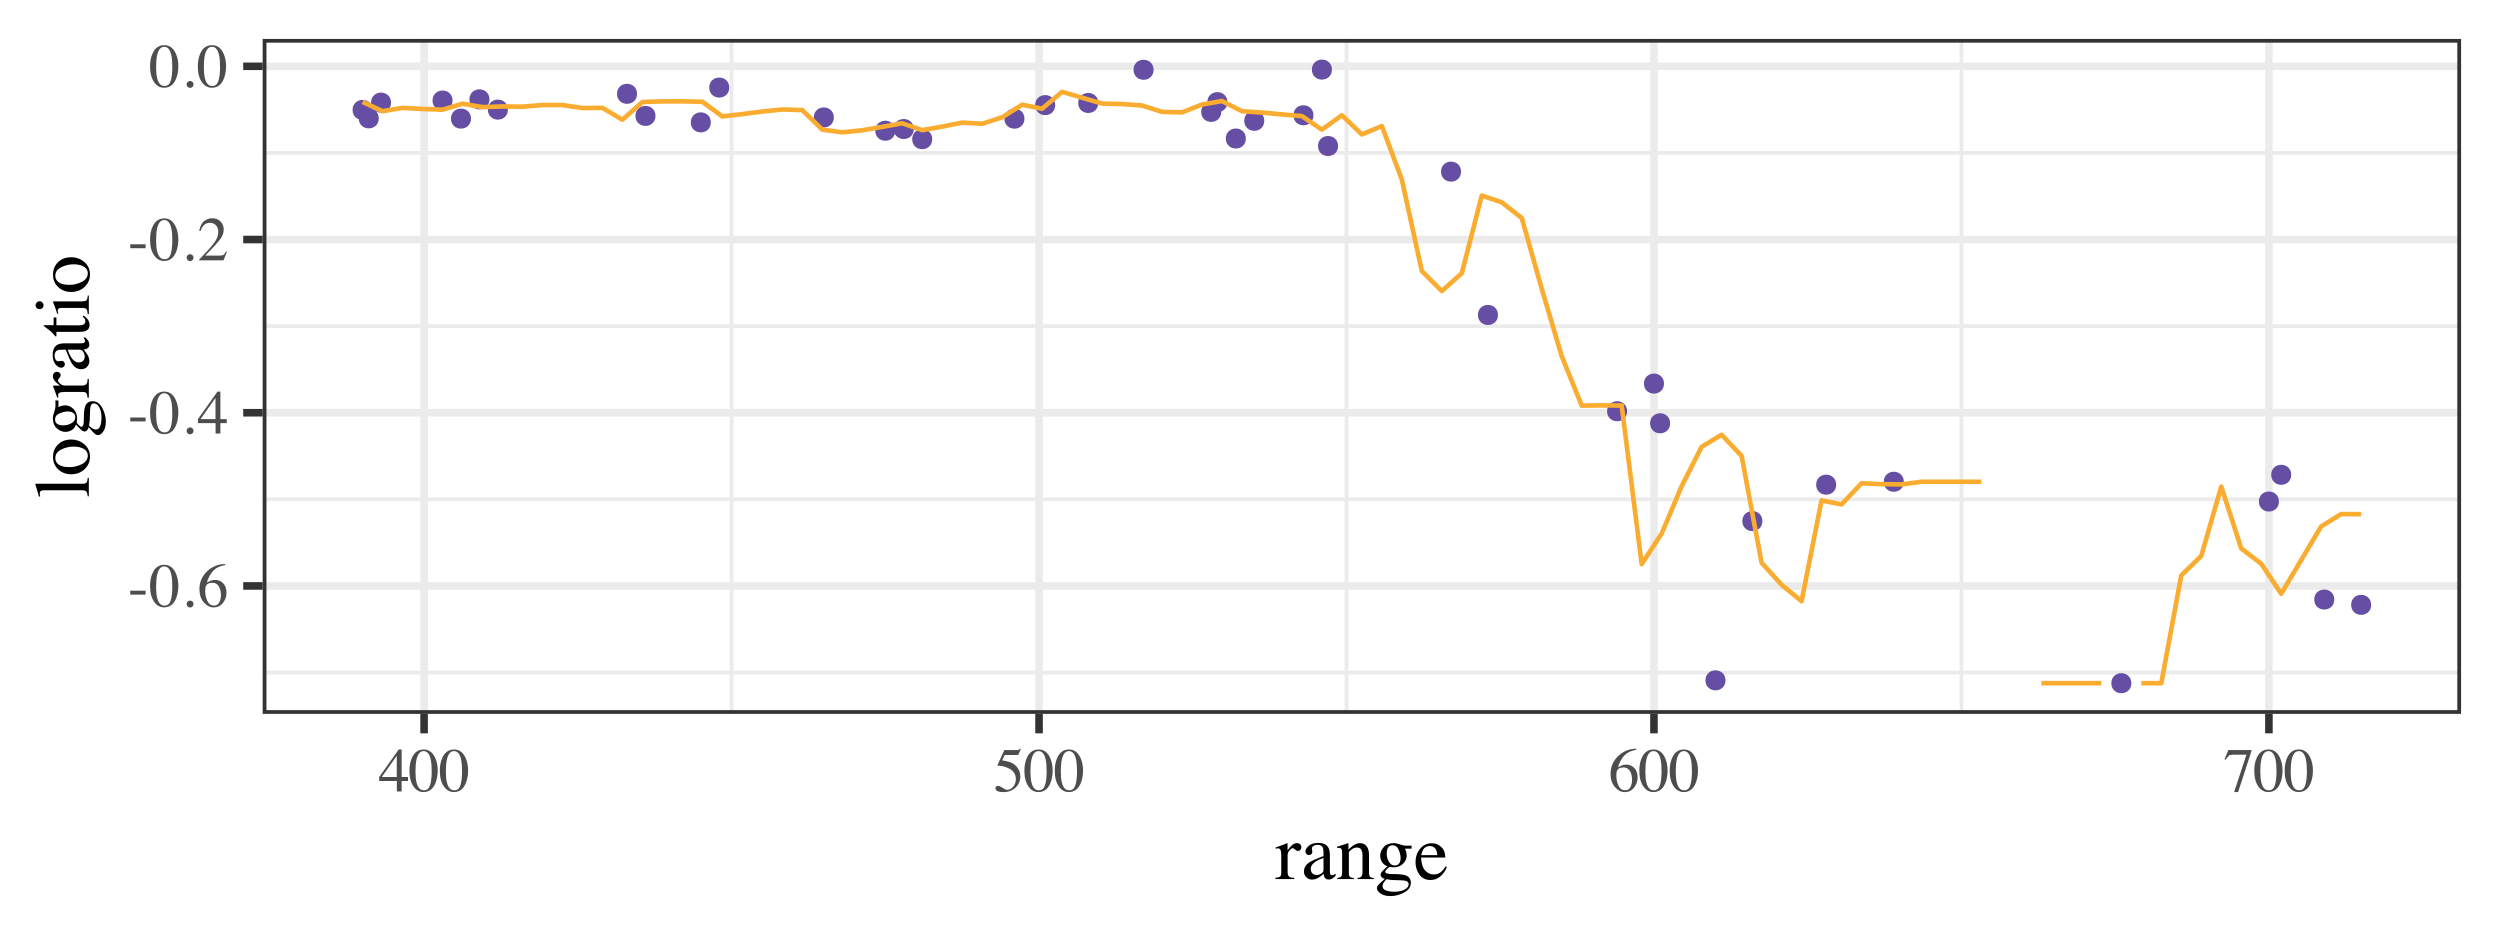 <?xml version="1.0" encoding="UTF-8"?>
<svg xmlns="http://www.w3.org/2000/svg" xmlns:xlink="http://www.w3.org/1999/xlink" width="576pt" height="216pt" viewBox="0 0 576 216" version="1.1">
<defs>
<g>
<symbol overflow="visible" id="glyph0-0">
<path style="stroke:none;" d="M 0.234 0 L 0.234 -9.531 L 10.062 -9.531 L 10.062 0 Z M 8.766 -1.297 L 8.766 -8.234 L 1.531 -8.234 L 1.531 -1.297 Z M 8.766 -1.297 "/>
</symbol>
<symbol overflow="visible" id="glyph0-1">
<path style="stroke:none;" d="M 0.562 -3.703 L 4.094 -3.703 L 4.094 -2.797 L 0.562 -2.797 Z M 0.562 -3.703 "/>
</symbol>
<symbol overflow="visible" id="glyph0-2">
<path style="stroke:none;" d="M 3.453 -0.266 C 4.141 -0.266 4.609 -0.641 4.859 -1.391 C 5.117 -2.148 5.25 -3.242 5.25 -4.672 C 5.25 -5.805 5.172 -6.719 5.016 -7.406 C 4.734 -8.664 4.191 -9.297 3.391 -9.297 C 2.586 -9.297 2.039 -8.645 1.75 -7.344 C 1.594 -6.645 1.516 -5.727 1.516 -4.594 C 1.516 -3.531 1.598 -2.68 1.766 -2.047 C 2.055 -0.859 2.617 -0.266 3.453 -0.266 Z M 3.422 -9.672 C 4.504 -9.672 5.344 -9.109 5.938 -7.984 C 6.406 -7.066 6.641 -6.016 6.641 -4.828 C 6.641 -3.898 6.5 -3.02 6.219 -2.188 C 5.664 -0.633 4.711 0.141 3.359 0.141 C 2.441 0.141 1.68 -0.281 1.078 -1.125 C 0.441 -2.02 0.125 -3.238 0.125 -4.781 C 0.125 -5.988 0.336 -7.031 0.766 -7.906 C 1.336 -9.082 2.223 -9.672 3.422 -9.672 Z M 3.422 -9.672 "/>
</symbol>
<symbol overflow="visible" id="glyph0-3">
<path style="stroke:none;" d="M 2.344 0.172 C 2.125 0.172 1.938 0.094 1.781 -0.062 C 1.625 -0.219 1.547 -0.41 1.547 -0.641 C 1.547 -0.859 1.625 -1.039 1.781 -1.188 C 1.938 -1.344 2.125 -1.422 2.344 -1.422 C 2.57 -1.422 2.758 -1.344 2.906 -1.188 C 3.062 -1.039 3.141 -0.859 3.141 -0.641 C 3.141 -0.41 3.062 -0.219 2.906 -0.062 C 2.758 0.094 2.57 0.172 2.344 0.172 Z M 2.344 0.172 "/>
</symbol>
<symbol overflow="visible" id="glyph0-4">
<path style="stroke:none;" d="M 6.734 -3.203 C 6.734 -2.336 6.457 -1.562 5.906 -0.875 C 5.352 -0.188 4.641 0.156 3.766 0.156 C 2.941 0.156 2.191 -0.227 1.516 -1 C 0.836 -1.781 0.5 -2.812 0.5 -4.094 C 0.5 -5.75 1.156 -7.172 2.469 -8.359 C 3.633 -9.348 4.953 -9.844 6.422 -9.844 L 6.453 -9.609 C 5.867 -9.504 5.363 -9.359 4.938 -9.172 C 4.508 -8.984 4.129 -8.727 3.797 -8.406 C 3.453 -8.062 3.129 -7.629 2.828 -7.109 C 2.535 -6.586 2.332 -6.07 2.219 -5.562 C 2.508 -5.738 2.758 -5.867 2.969 -5.953 C 3.344 -6.109 3.719 -6.188 4.094 -6.188 C 4.844 -6.188 5.469 -5.926 5.969 -5.406 C 6.477 -4.895 6.734 -4.16 6.734 -3.203 Z M 5.453 -2.656 C 5.453 -3.281 5.352 -3.832 5.156 -4.312 C 4.82 -5.125 4.266 -5.531 3.484 -5.531 C 2.754 -5.531 2.27 -5.312 2.031 -4.875 C 1.895 -4.625 1.828 -4.203 1.828 -3.609 C 1.828 -2.848 1.988 -2.102 2.312 -1.375 C 2.633 -0.645 3.148 -0.281 3.859 -0.281 C 4.41 -0.281 4.812 -0.516 5.062 -0.984 C 5.32 -1.461 5.453 -2.02 5.453 -2.656 Z M 5.453 -2.656 "/>
</symbol>
<symbol overflow="visible" id="glyph0-5">
<path style="stroke:none;" d="M 4.203 -8.219 L 0.75 -3.328 L 4.203 -3.328 Z M 4.656 -9.672 L 5.328 -9.672 L 5.328 -3.328 L 6.797 -3.328 L 6.797 -2.406 L 5.328 -2.406 L 5.328 0 L 4.219 0 L 4.219 -2.406 L 0.156 -2.406 L 0.156 -3.328 Z M 4.656 -9.672 "/>
</symbol>
<symbol overflow="visible" id="glyph0-6">
<path style="stroke:none;" d="M 0.422 -0.156 C 2.141 -1.938 3.305 -3.242 3.922 -4.078 C 4.535 -4.922 4.844 -5.738 4.844 -6.531 C 4.844 -7.219 4.656 -7.742 4.281 -8.109 C 3.906 -8.473 3.457 -8.656 2.938 -8.656 C 2.301 -8.656 1.781 -8.422 1.375 -7.953 C 1.156 -7.691 0.945 -7.297 0.75 -6.766 L 0.438 -6.828 C 0.676 -7.91 1.07 -8.66 1.625 -9.078 C 2.188 -9.492 2.789 -9.703 3.438 -9.703 C 4.227 -9.703 4.867 -9.453 5.359 -8.953 C 5.848 -8.453 6.094 -7.844 6.094 -7.125 C 6.094 -6.352 5.828 -5.609 5.297 -4.891 C 4.773 -4.18 3.625 -2.914 1.844 -1.094 L 5.078 -1.094 C 5.523 -1.094 5.836 -1.145 6.016 -1.25 C 6.203 -1.363 6.41 -1.629 6.641 -2.047 L 6.828 -1.969 L 6.047 0 L 0.422 0 Z M 0.422 -0.156 "/>
</symbol>
<symbol overflow="visible" id="glyph0-7">
<path style="stroke:none;" d="M 1.078 -1.281 C 1.348 -1.281 1.695 -1.129 2.125 -0.828 C 2.562 -0.523 2.895 -0.375 3.125 -0.375 C 3.664 -0.375 4.141 -0.613 4.547 -1.094 C 4.953 -1.57 5.156 -2.156 5.156 -2.844 C 5.156 -4.062 4.504 -4.938 3.203 -5.469 C 2.484 -5.77 1.816 -5.922 1.203 -5.922 C 1.098 -5.922 1.031 -5.922 1 -5.922 C 0.977 -5.93 0.953 -5.957 0.922 -6 C 0.922 -6.039 0.926 -6.07 0.938 -6.094 C 0.945 -6.125 0.957 -6.148 0.969 -6.172 L 2.5 -9.531 L 5.516 -9.531 C 5.66 -9.531 5.773 -9.555 5.859 -9.609 C 5.941 -9.66 6.051 -9.754 6.188 -9.891 L 6.297 -9.797 L 5.75 -8.5 C 5.727 -8.457 5.676 -8.43 5.594 -8.422 C 5.508 -8.41 5.414 -8.406 5.312 -8.406 L 2.594 -8.406 L 2 -7.172 C 2.77 -7.035 3.332 -6.91 3.688 -6.797 C 4.27 -6.598 4.758 -6.305 5.156 -5.922 C 5.488 -5.586 5.742 -5.211 5.922 -4.797 C 6.098 -4.379 6.188 -3.941 6.188 -3.484 C 6.188 -2.441 5.816 -1.57 5.078 -0.875 C 4.336 -0.188 3.398 0.156 2.266 0.156 C 1.805 0.156 1.438 0.109 1.156 0.016 C 0.688 -0.129 0.453 -0.391 0.453 -0.766 C 0.453 -0.898 0.504 -1.02 0.609 -1.125 C 0.711 -1.227 0.867 -1.281 1.078 -1.281 Z M 1.078 -1.281 "/>
</symbol>
<symbol overflow="visible" id="glyph0-8">
<path style="stroke:none;" d="M 6.469 -9.531 L 6.469 -9.297 L 3.406 0.141 L 2.484 0.141 L 5.328 -8.469 L 2.266 -8.469 C 1.805 -8.469 1.477 -8.391 1.281 -8.234 C 1.082 -8.086 0.832 -7.773 0.531 -7.297 L 0.281 -7.422 C 0.582 -8.172 0.77 -8.629 0.844 -8.797 C 0.914 -8.973 1.008 -9.219 1.125 -9.531 Z M 6.469 -9.531 "/>
</symbol>
<symbol overflow="visible" id="glyph1-0">
<path style="stroke:none;" d="M 0.297 0 L 0.297 -11.906 L 12.578 -11.906 L 12.578 0 Z M 10.953 -1.625 L 10.953 -10.297 L 1.906 -10.297 L 1.906 -1.625 Z M 10.953 -1.625 "/>
</symbol>
<symbol overflow="visible" id="glyph1-1">
<path style="stroke:none;" d="M 0.078 -0.297 C 0.617 -0.336 0.977 -0.43 1.156 -0.578 C 1.332 -0.723 1.422 -1.031 1.422 -1.5 L 1.422 -5.453 C 1.422 -6.035 1.363 -6.453 1.25 -6.703 C 1.145 -6.953 0.945 -7.078 0.656 -7.078 C 0.602 -7.078 0.523 -7.066 0.422 -7.047 C 0.328 -7.035 0.227 -7.02 0.125 -7 L 0.125 -7.281 C 0.457 -7.406 0.797 -7.523 1.141 -7.641 C 1.492 -7.766 1.738 -7.852 1.875 -7.906 C 2.176 -8.02 2.477 -8.145 2.781 -8.281 C 2.82 -8.281 2.848 -8.266 2.859 -8.234 C 2.867 -8.211 2.875 -8.156 2.875 -8.062 L 2.875 -6.625 C 3.25 -7.145 3.609 -7.551 3.953 -7.844 C 4.305 -8.133 4.672 -8.281 5.047 -8.281 C 5.348 -8.281 5.594 -8.191 5.781 -8.016 C 5.969 -7.836 6.062 -7.613 6.062 -7.344 C 6.062 -7.102 5.988 -6.898 5.844 -6.734 C 5.695 -6.566 5.516 -6.484 5.297 -6.484 C 5.078 -6.484 4.852 -6.586 4.625 -6.797 C 4.406 -7.004 4.227 -7.109 4.094 -7.109 C 3.883 -7.109 3.629 -6.941 3.328 -6.609 C 3.035 -6.273 2.891 -5.93 2.891 -5.578 L 2.891 -1.625 C 2.891 -1.113 3.004 -0.758 3.234 -0.562 C 3.473 -0.363 3.863 -0.273 4.406 -0.297 L 4.406 0 L 0.078 0 Z M 0.078 -0.297 "/>
</symbol>
<symbol overflow="visible" id="glyph1-2">
<path style="stroke:none;" d="M 5.156 -4.875 C 4.488 -4.645 3.93 -4.395 3.484 -4.125 C 2.641 -3.602 2.219 -3.016 2.219 -2.359 C 2.219 -1.828 2.395 -1.43 2.75 -1.172 C 2.977 -1.016 3.234 -0.938 3.516 -0.938 C 3.898 -0.938 4.27 -1.039 4.625 -1.25 C 4.977 -1.469 5.156 -1.742 5.156 -2.078 Z M 0.656 -1.75 C 0.656 -2.602 1.082 -3.312 1.938 -3.875 C 2.477 -4.227 3.551 -4.707 5.156 -5.312 L 5.156 -6.062 C 5.156 -6.656 5.098 -7.066 4.984 -7.297 C 4.785 -7.691 4.375 -7.891 3.75 -7.891 C 3.445 -7.891 3.16 -7.816 2.891 -7.672 C 2.617 -7.504 2.484 -7.285 2.484 -7.016 C 2.484 -6.941 2.5 -6.82 2.531 -6.656 C 2.562 -6.488 2.578 -6.383 2.578 -6.344 C 2.578 -6.008 2.469 -5.781 2.25 -5.656 C 2.125 -5.57 1.977 -5.531 1.812 -5.531 C 1.551 -5.531 1.348 -5.617 1.203 -5.797 C 1.066 -5.973 1 -6.164 1 -6.375 C 1 -6.781 1.25 -7.207 1.75 -7.656 C 2.258 -8.102 3.004 -8.328 3.984 -8.328 C 5.117 -8.328 5.891 -7.957 6.297 -7.219 C 6.516 -6.82 6.625 -6.234 6.625 -5.453 L 6.625 -1.938 C 6.625 -1.594 6.645 -1.359 6.688 -1.234 C 6.758 -1.004 6.914 -0.891 7.156 -0.891 C 7.289 -0.891 7.398 -0.91 7.484 -0.953 C 7.578 -0.992 7.734 -1.094 7.953 -1.25 L 7.953 -0.797 C 7.766 -0.566 7.562 -0.379 7.344 -0.234 C 7.02 -0.004 6.688 0.109 6.344 0.109 C 5.945 0.109 5.66 -0.02 5.484 -0.281 C 5.305 -0.539 5.207 -0.848 5.188 -1.203 C 4.738 -0.816 4.359 -0.531 4.047 -0.344 C 3.516 -0.031 3.004 0.125 2.516 0.125 C 2.016 0.125 1.578 -0.051 1.203 -0.406 C 0.836 -0.758 0.656 -1.207 0.656 -1.75 Z M 4.016 -8.328 Z M 4.016 -8.328 "/>
</symbol>
<symbol overflow="visible" id="glyph1-3">
<path style="stroke:none;" d="M 0.328 -0.25 C 0.742 -0.301 1.035 -0.406 1.203 -0.562 C 1.367 -0.719 1.453 -1.062 1.453 -1.594 L 1.453 -6.062 C 1.453 -6.438 1.414 -6.695 1.344 -6.844 C 1.227 -7.07 1 -7.188 0.656 -7.188 C 0.602 -7.188 0.547 -7.18 0.484 -7.172 C 0.43 -7.16 0.367 -7.148 0.297 -7.141 L 0.297 -7.453 C 0.535 -7.523 1.102 -7.707 2 -8 L 2.828 -8.266 C 2.867 -8.266 2.891 -8.25 2.891 -8.219 C 2.898 -8.195 2.906 -8.16 2.906 -8.109 L 2.906 -6.812 C 3.445 -7.312 3.867 -7.656 4.172 -7.844 C 4.629 -8.133 5.102 -8.281 5.594 -8.281 C 6 -8.281 6.363 -8.164 6.688 -7.938 C 7.32 -7.488 7.641 -6.695 7.641 -5.562 L 7.641 -1.453 C 7.641 -1.023 7.723 -0.719 7.891 -0.531 C 8.055 -0.344 8.344 -0.25 8.75 -0.25 L 8.75 0 L 5 0 L 5 -0.25 C 5.426 -0.301 5.723 -0.414 5.891 -0.594 C 6.055 -0.781 6.141 -1.172 6.141 -1.766 L 6.141 -5.516 C 6.141 -6.023 6.047 -6.441 5.859 -6.766 C 5.672 -7.098 5.328 -7.266 4.828 -7.266 C 4.484 -7.266 4.129 -7.148 3.766 -6.922 C 3.566 -6.785 3.312 -6.562 3 -6.25 L 3 -1.328 C 3 -0.898 3.094 -0.613 3.281 -0.469 C 3.469 -0.332 3.766 -0.258 4.172 -0.25 L 4.172 0 L 0.328 0 Z M 4.516 -8.281 Z M 4.516 -8.281 "/>
</symbol>
<symbol overflow="visible" id="glyph1-4">
<path style="stroke:none;" d="M 1.766 1.625 C 1.766 2.113 2.039 2.453 2.594 2.641 C 3.145 2.828 3.781 2.922 4.5 2.922 C 5.469 2.922 6.254 2.754 6.859 2.422 C 7.473 2.086 7.781 1.672 7.781 1.172 C 7.781 0.785 7.535 0.523 7.047 0.391 C 6.742 0.316 6.164 0.273 5.312 0.266 C 5.102 0.254 4.875 0.242 4.625 0.234 C 4.383 0.234 4.164 0.227 3.969 0.219 C 3.844 0.207 3.633 0.18 3.344 0.141 C 3.062 0.098 2.848 0.062 2.703 0.031 C 2.641 0.031 2.469 0.219 2.188 0.594 C 1.906 0.969 1.766 1.312 1.766 1.625 Z M 2.906 -2.953 C 2.375 -3.129 1.957 -3.441 1.656 -3.891 C 1.363 -4.348 1.219 -4.859 1.219 -5.422 C 1.219 -6.098 1.488 -6.742 2.031 -7.359 C 2.582 -7.973 3.352 -8.281 4.344 -8.281 C 4.781 -8.281 5.254 -8.18 5.766 -7.984 C 6.285 -7.785 6.781 -7.688 7.25 -7.688 C 7.375 -7.688 7.562 -7.688 7.812 -7.688 C 8.062 -7.695 8.238 -7.703 8.344 -7.703 L 8.453 -7.703 L 8.453 -7 L 6.938 -7 C 7.039 -6.75 7.125 -6.535 7.188 -6.359 C 7.281 -6.016 7.328 -5.691 7.328 -5.391 C 7.328 -4.723 7.051 -4.109 6.5 -3.547 C 5.945 -2.984 5.203 -2.703 4.266 -2.703 C 4.117 -2.703 3.852 -2.727 3.469 -2.781 C 3.301 -2.781 3.078 -2.633 2.797 -2.344 C 2.516 -2.062 2.375 -1.832 2.375 -1.656 C 2.375 -1.469 2.582 -1.328 3 -1.234 C 3.27 -1.18 3.566 -1.156 3.891 -1.156 C 5.398 -1.156 6.426 -1.066 6.969 -0.891 C 7.844 -0.617 8.281 -0.031 8.281 0.875 C 8.281 1.801 7.766 2.539 6.734 3.094 C 5.703 3.645 4.66 3.922 3.609 3.922 C 2.641 3.922 1.875 3.723 1.312 3.328 C 0.75 2.941 0.469 2.535 0.469 2.109 C 0.469 1.898 0.539 1.691 0.688 1.484 C 0.844 1.285 1.141 0.988 1.578 0.594 L 2.156 0.078 L 2.266 -0.031 C 1.992 -0.133 1.789 -0.238 1.656 -0.344 C 1.426 -0.52 1.312 -0.727 1.312 -0.969 C 1.312 -1.188 1.41 -1.426 1.609 -1.688 C 1.816 -1.945 2.25 -2.367 2.906 -2.953 Z M 4.578 -3.125 C 4.898 -3.125 5.172 -3.211 5.391 -3.391 C 5.742 -3.672 5.922 -4.16 5.922 -4.859 C 5.922 -5.422 5.773 -6.047 5.484 -6.734 C 5.203 -7.43 4.727 -7.781 4.062 -7.781 C 3.488 -7.781 3.098 -7.508 2.891 -6.969 C 2.773 -6.688 2.719 -6.332 2.719 -5.906 C 2.719 -5.188 2.891 -4.539 3.234 -3.969 C 3.578 -3.406 4.023 -3.125 4.578 -3.125 Z M 4.516 -8.281 Z M 4.516 -8.281 "/>
</symbol>
<symbol overflow="visible" id="glyph1-5">
<path style="stroke:none;" d="M 4.125 -8.25 C 4.945 -8.25 5.664 -7.961 6.281 -7.391 C 6.906 -6.816 7.219 -6.004 7.219 -4.953 L 1.641 -4.953 C 1.703 -3.598 2.008 -2.609 2.562 -1.984 C 3.125 -1.367 3.785 -1.062 4.547 -1.062 C 5.16 -1.062 5.676 -1.219 6.094 -1.531 C 6.52 -1.852 6.91 -2.312 7.266 -2.906 L 7.578 -2.797 C 7.336 -2.055 6.883 -1.367 6.219 -0.734 C 5.562 -0.098 4.758 0.219 3.812 0.219 C 2.707 0.219 1.852 -0.195 1.25 -1.031 C 0.656 -1.863 0.359 -2.82 0.359 -3.906 C 0.359 -5.082 0.703 -6.098 1.391 -6.953 C 2.086 -7.816 3 -8.25 4.125 -8.25 Z M 3.609 -7.609 C 2.941 -7.609 2.43 -7.312 2.078 -6.719 C 1.891 -6.395 1.754 -5.992 1.672 -5.516 L 5.391 -5.516 C 5.328 -6.109 5.211 -6.547 5.047 -6.828 C 4.766 -7.348 4.285 -7.609 3.609 -7.609 Z M 4.016 -8.25 Z M 4.016 -8.25 "/>
</symbol>
<symbol overflow="visible" id="glyph2-0">
<path style="stroke:none;" d="M 0 -0.297 L -11.906 -0.297 L -11.906 -12.578 L 0 -12.578 Z M -1.625 -10.953 L -10.297 -10.953 L -10.297 -1.906 L -1.625 -1.906 Z M -1.625 -10.953 "/>
</symbol>
<symbol overflow="visible" id="glyph2-1">
<path style="stroke:none;" d="M -0.25 -0.375 C -0.301 -0.914 -0.41 -1.281 -0.578 -1.469 C -0.742 -1.664 -1.07 -1.766 -1.562 -1.766 L -10.141 -1.766 C -10.523 -1.766 -10.789 -1.734 -10.938 -1.672 C -11.188 -1.555 -11.312 -1.316 -11.312 -0.953 C -11.312 -0.867 -11.301 -0.781 -11.281 -0.688 C -11.27 -0.594 -11.242 -0.473 -11.203 -0.328 L -11.5 -0.328 C -11.707 -1.117 -11.988 -2.07 -12.344 -3.188 C -12.344 -3.227 -12.32 -3.25 -12.281 -3.25 C -12.25 -3.258 -12.176 -3.266 -12.062 -3.266 L -1.516 -3.266 C -1.004 -3.266 -0.676 -3.352 -0.531 -3.531 C -0.383 -3.707 -0.289 -4.07 -0.25 -4.625 L 0 -4.625 L 0 -0.375 Z M -0.25 -0.375 "/>
</symbol>
<symbol overflow="visible" id="glyph2-2">
<path style="stroke:none;" d="M -4.078 -0.453 C -5.242 -0.453 -6.227 -0.82 -7.031 -1.562 C -7.844 -2.312 -8.25 -3.27 -8.25 -4.438 C -8.25 -5.594 -7.863 -6.551 -7.094 -7.312 C -6.332 -8.07 -5.32 -8.453 -4.062 -8.453 C -2.895 -8.453 -1.879 -8.082 -1.016 -7.344 C -0.16 -6.602 0.266 -5.648 0.266 -4.484 C 0.266 -3.359 -0.145 -2.406 -0.969 -1.625 C -1.789 -0.844 -2.828 -0.453 -4.078 -0.453 Z M -7.719 -4.188 C -7.719 -3.719 -7.566 -3.316 -7.266 -2.984 C -6.723 -2.391 -5.801 -2.094 -4.5 -2.094 C -3.457 -2.094 -2.484 -2.328 -1.578 -2.797 C -0.68 -3.273 -0.234 -3.93 -0.234 -4.766 C -0.234 -5.422 -0.535 -5.926 -1.141 -6.281 C -1.742 -6.645 -2.531 -6.828 -3.5 -6.828 C -4.52 -6.828 -5.477 -6.598 -6.375 -6.141 C -7.27 -5.691 -7.719 -5.039 -7.719 -4.188 Z M -8.25 -4.516 Z M -8.25 -4.516 "/>
</symbol>
<symbol overflow="visible" id="glyph2-3">
<path style="stroke:none;" d="M 1.625 -1.766 C 2.113 -1.766 2.453 -2.039 2.641 -2.594 C 2.828 -3.145 2.922 -3.781 2.922 -4.5 C 2.922 -5.469 2.754 -6.254 2.422 -6.859 C 2.086 -7.473 1.672 -7.781 1.172 -7.781 C 0.785 -7.781 0.523 -7.535 0.391 -7.047 C 0.316 -6.742 0.273 -6.164 0.266 -5.312 C 0.254 -5.102 0.242 -4.875 0.234 -4.625 C 0.234 -4.383 0.227 -4.164 0.219 -3.969 C 0.207 -3.844 0.18 -3.633 0.141 -3.344 C 0.098 -3.062 0.062 -2.848 0.031 -2.703 C 0.031 -2.641 0.219 -2.469 0.594 -2.188 C 0.969 -1.906 1.312 -1.766 1.625 -1.766 Z M -2.953 -2.906 C -3.129 -2.375 -3.441 -1.957 -3.891 -1.656 C -4.348 -1.363 -4.859 -1.219 -5.422 -1.219 C -6.098 -1.219 -6.742 -1.488 -7.359 -2.031 C -7.973 -2.582 -8.281 -3.352 -8.281 -4.344 C -8.281 -4.781 -8.18 -5.254 -7.984 -5.766 C -7.785 -6.285 -7.688 -6.781 -7.688 -7.25 C -7.688 -7.375 -7.688 -7.562 -7.688 -7.812 C -7.695 -8.062 -7.703 -8.238 -7.703 -8.344 L -7.703 -8.453 L -7 -8.453 L -7 -6.938 C -6.75 -7.039 -6.535 -7.125 -6.359 -7.188 C -6.016 -7.281 -5.691 -7.328 -5.391 -7.328 C -4.723 -7.328 -4.109 -7.051 -3.547 -6.5 C -2.984 -5.945 -2.703 -5.203 -2.703 -4.266 C -2.703 -4.117 -2.727 -3.852 -2.781 -3.469 C -2.781 -3.301 -2.633 -3.078 -2.344 -2.797 C -2.062 -2.516 -1.832 -2.375 -1.656 -2.375 C -1.469 -2.375 -1.328 -2.582 -1.234 -3 C -1.18 -3.27 -1.156 -3.566 -1.156 -3.891 C -1.156 -5.398 -1.066 -6.426 -0.891 -6.969 C -0.617 -7.844 -0.031 -8.281 0.875 -8.281 C 1.801 -8.281 2.539 -7.766 3.094 -6.734 C 3.645 -5.703 3.922 -4.66 3.922 -3.609 C 3.922 -2.641 3.723 -1.875 3.328 -1.312 C 2.941 -0.75 2.535 -0.469 2.109 -0.469 C 1.898 -0.469 1.691 -0.539 1.484 -0.688 C 1.285 -0.844 0.988 -1.141 0.594 -1.578 L 0.078 -2.156 L -0.031 -2.266 C -0.133 -1.992 -0.238 -1.789 -0.344 -1.656 C -0.52 -1.426 -0.727 -1.312 -0.969 -1.312 C -1.188 -1.312 -1.426 -1.41 -1.688 -1.609 C -1.945 -1.816 -2.367 -2.25 -2.953 -2.906 Z M -3.125 -4.578 C -3.125 -4.898 -3.211 -5.172 -3.391 -5.391 C -3.672 -5.742 -4.16 -5.922 -4.859 -5.922 C -5.422 -5.922 -6.047 -5.773 -6.734 -5.484 C -7.43 -5.203 -7.781 -4.727 -7.781 -4.062 C -7.781 -3.488 -7.508 -3.098 -6.969 -2.891 C -6.688 -2.773 -6.332 -2.719 -5.906 -2.719 C -5.188 -2.719 -4.539 -2.891 -3.969 -3.234 C -3.406 -3.578 -3.125 -4.023 -3.125 -4.578 Z M -8.281 -4.516 Z M -8.281 -4.516 "/>
</symbol>
<symbol overflow="visible" id="glyph2-4">
<path style="stroke:none;" d="M -0.297 -0.078 C -0.336 -0.617 -0.43 -0.977 -0.578 -1.156 C -0.723 -1.332 -1.031 -1.422 -1.5 -1.422 L -5.453 -1.422 C -6.035 -1.422 -6.453 -1.363 -6.703 -1.25 C -6.953 -1.145 -7.078 -0.945 -7.078 -0.656 C -7.078 -0.602 -7.066 -0.523 -7.047 -0.422 C -7.035 -0.328 -7.02 -0.227 -7 -0.125 L -7.281 -0.125 C -7.406 -0.457 -7.523 -0.797 -7.641 -1.141 C -7.766 -1.492 -7.852 -1.738 -7.906 -1.875 C -8.02 -2.176 -8.145 -2.477 -8.281 -2.781 C -8.281 -2.82 -8.266 -2.848 -8.234 -2.859 C -8.211 -2.867 -8.156 -2.875 -8.062 -2.875 L -6.625 -2.875 C -7.145 -3.25 -7.551 -3.609 -7.844 -3.953 C -8.133 -4.305 -8.281 -4.672 -8.281 -5.047 C -8.281 -5.348 -8.191 -5.594 -8.016 -5.781 C -7.836 -5.969 -7.613 -6.062 -7.344 -6.062 C -7.102 -6.062 -6.898 -5.988 -6.734 -5.844 C -6.566 -5.695 -6.484 -5.516 -6.484 -5.297 C -6.484 -5.078 -6.586 -4.852 -6.797 -4.625 C -7.004 -4.406 -7.109 -4.227 -7.109 -4.094 C -7.109 -3.883 -6.941 -3.629 -6.609 -3.328 C -6.273 -3.035 -5.93 -2.891 -5.578 -2.891 L -1.625 -2.891 C -1.113 -2.891 -0.758 -3.004 -0.562 -3.234 C -0.363 -3.473 -0.273 -3.863 -0.297 -4.406 L 0 -4.406 L 0 -0.078 Z M -0.297 -0.078 "/>
</symbol>
<symbol overflow="visible" id="glyph2-5">
<path style="stroke:none;" d="M -4.875 -5.156 C -4.645 -4.488 -4.395 -3.93 -4.125 -3.484 C -3.602 -2.641 -3.016 -2.219 -2.359 -2.219 C -1.828 -2.219 -1.43 -2.395 -1.172 -2.75 C -1.016 -2.977 -0.938 -3.234 -0.938 -3.516 C -0.938 -3.898 -1.039 -4.27 -1.25 -4.625 C -1.469 -4.977 -1.742 -5.156 -2.078 -5.156 Z M -1.75 -0.656 C -2.602 -0.656 -3.312 -1.082 -3.875 -1.938 C -4.227 -2.477 -4.707 -3.551 -5.312 -5.156 L -6.062 -5.156 C -6.656 -5.156 -7.066 -5.098 -7.297 -4.984 C -7.691 -4.785 -7.891 -4.375 -7.891 -3.75 C -7.891 -3.445 -7.816 -3.16 -7.672 -2.891 C -7.504 -2.617 -7.285 -2.484 -7.016 -2.484 C -6.941 -2.484 -6.82 -2.5 -6.656 -2.531 C -6.488 -2.562 -6.383 -2.578 -6.344 -2.578 C -6.008 -2.578 -5.781 -2.469 -5.656 -2.25 C -5.57 -2.125 -5.531 -1.977 -5.531 -1.812 C -5.531 -1.551 -5.617 -1.348 -5.797 -1.203 C -5.973 -1.066 -6.164 -1 -6.375 -1 C -6.781 -1 -7.207 -1.25 -7.656 -1.75 C -8.102 -2.258 -8.328 -3.004 -8.328 -3.984 C -8.328 -5.117 -7.957 -5.891 -7.219 -6.297 C -6.82 -6.516 -6.234 -6.625 -5.453 -6.625 L -1.938 -6.625 C -1.594 -6.625 -1.359 -6.645 -1.234 -6.688 C -1.004 -6.758 -0.891 -6.914 -0.891 -7.156 C -0.891 -7.289 -0.91 -7.398 -0.953 -7.484 C -0.992 -7.578 -1.094 -7.734 -1.25 -7.953 L -0.797 -7.953 C -0.566 -7.766 -0.379 -7.562 -0.234 -7.344 C -0.004 -7.02 0.109 -6.688 0.109 -6.344 C 0.109 -5.945 -0.02 -5.66 -0.281 -5.484 C -0.539 -5.305 -0.848 -5.207 -1.203 -5.188 C -0.816 -4.738 -0.531 -4.359 -0.344 -4.047 C -0.031 -3.516 0.125 -3.004 0.125 -2.516 C 0.125 -2.016 -0.051 -1.578 -0.406 -1.203 C -0.758 -0.836 -1.207 -0.656 -1.75 -0.656 Z M -8.328 -4.016 Z M -8.328 -4.016 "/>
</symbol>
<symbol overflow="visible" id="glyph2-6">
<path style="stroke:none;" d="M -8.109 -4.578 L -7.469 -4.578 L -7.469 -2.781 L -2.406 -2.766 C -1.957 -2.766 -1.617 -2.805 -1.391 -2.891 C -0.992 -3.023 -0.797 -3.297 -0.797 -3.703 C -0.797 -3.922 -0.844 -4.102 -0.938 -4.25 C -1.039 -4.406 -1.203 -4.586 -1.422 -4.797 L -1.219 -5.016 L -0.953 -4.828 C -0.547 -4.523 -0.254 -4.203 -0.078 -3.859 C 0.086 -3.516 0.172 -3.188 0.172 -2.875 C 0.172 -2.188 -0.133 -1.719 -0.75 -1.469 C -1.082 -1.332 -1.547 -1.266 -2.141 -1.266 L -7.469 -1.266 L -7.469 -0.312 C -7.488 -0.281 -7.504 -0.254 -7.516 -0.234 C -7.535 -0.223 -7.562 -0.219 -7.594 -0.219 C -7.656 -0.219 -7.703 -0.227 -7.734 -0.25 C -7.766 -0.281 -7.836 -0.367 -7.953 -0.516 C -8.285 -0.91 -8.555 -1.195 -8.766 -1.375 C -8.973 -1.562 -9.523 -1.984 -10.422 -2.641 C -10.422 -2.723 -10.41 -2.77 -10.391 -2.781 C -10.379 -2.789 -10.336 -2.797 -10.266 -2.797 L -8.109 -2.797 Z M -8.109 -4.578 "/>
</symbol>
<symbol overflow="visible" id="glyph2-7">
<path style="stroke:none;" d="M -11.344 -1.484 C -11.594 -1.484 -11.805 -1.566 -11.984 -1.734 C -12.172 -1.91 -12.266 -2.129 -12.266 -2.391 C -12.266 -2.641 -12.176 -2.852 -12 -3.031 C -11.82 -3.219 -11.602 -3.312 -11.344 -3.312 C -11.094 -3.312 -10.879 -3.219 -10.703 -3.031 C -10.523 -2.852 -10.438 -2.641 -10.438 -2.391 C -10.438 -2.129 -10.523 -1.91 -10.703 -1.734 C -10.879 -1.566 -11.094 -1.484 -11.344 -1.484 Z M -0.25 -0.359 C -0.301 -0.984 -0.406 -1.375 -0.562 -1.531 C -0.719 -1.695 -1.141 -1.781 -1.828 -1.781 L -6.016 -1.781 C -6.398 -1.781 -6.664 -1.754 -6.812 -1.703 C -7.051 -1.617 -7.172 -1.438 -7.172 -1.156 C -7.172 -1.094 -7.164 -1.031 -7.156 -0.969 C -7.145 -0.906 -7.098 -0.727 -7.016 -0.438 L -7.281 -0.438 L -7.406 -0.812 C -7.738 -1.832 -7.992 -2.547 -8.172 -2.953 C -8.234 -3.117 -8.266 -3.223 -8.266 -3.266 C -8.223 -3.273 -8.18 -3.281 -8.141 -3.281 L -1.828 -3.281 C -1.16 -3.281 -0.738 -3.359 -0.562 -3.516 C -0.395 -3.68 -0.289 -4.051 -0.25 -4.625 L 0 -4.625 L 0 -0.359 Z M -0.25 -0.359 "/>
</symbol>
</g>
<clipPath id="clip1">
  <path d="M 60.52 8.965 L 567.035 8.965 L 567.035 164.48 L 60.52 164.48 Z M 60.52 8.965 "/>
</clipPath>
<clipPath id="clip2">
  <path d="M 60.52 154 L 567.035 154 L 567.035 156 L 60.52 156 Z M 60.52 154 "/>
</clipPath>
<clipPath id="clip3">
  <path d="M 60.52 114 L 567.035 114 L 567.035 116 L 60.52 116 Z M 60.52 114 "/>
</clipPath>
<clipPath id="clip4">
  <path d="M 60.52 74 L 567.035 74 L 567.035 76 L 60.52 76 Z M 60.52 74 "/>
</clipPath>
<clipPath id="clip5">
  <path d="M 60.52 34 L 567.035 34 L 567.035 36 L 60.52 36 Z M 60.52 34 "/>
</clipPath>
<clipPath id="clip6">
  <path d="M 168 8.965 L 169 8.965 L 169 164.48 L 168 164.48 Z M 168 8.965 "/>
</clipPath>
<clipPath id="clip7">
  <path d="M 309 8.965 L 311 8.965 L 311 164.48 L 309 164.48 Z M 309 8.965 "/>
</clipPath>
<clipPath id="clip8">
  <path d="M 451 8.965 L 453 8.965 L 453 164.48 L 451 164.48 Z M 451 8.965 "/>
</clipPath>
<clipPath id="clip9">
  <path d="M 60.52 134 L 567.035 134 L 567.035 136 L 60.52 136 Z M 60.52 134 "/>
</clipPath>
<clipPath id="clip10">
  <path d="M 60.52 94 L 567.035 94 L 567.035 96 L 60.52 96 Z M 60.52 94 "/>
</clipPath>
<clipPath id="clip11">
  <path d="M 60.52 54 L 567.035 54 L 567.035 57 L 60.52 57 Z M 60.52 54 "/>
</clipPath>
<clipPath id="clip12">
  <path d="M 60.52 14 L 567.035 14 L 567.035 17 L 60.52 17 Z M 60.52 14 "/>
</clipPath>
<clipPath id="clip13">
  <path d="M 96 8.965 L 99 8.965 L 99 164.48 L 96 164.48 Z M 96 8.965 "/>
</clipPath>
<clipPath id="clip14">
  <path d="M 238 8.965 L 241 8.965 L 241 164.48 L 238 164.48 Z M 238 8.965 "/>
</clipPath>
<clipPath id="clip15">
  <path d="M 380 8.965 L 382 8.965 L 382 164.48 L 380 164.48 Z M 380 8.965 "/>
</clipPath>
<clipPath id="clip16">
  <path d="M 521 8.965 L 524 8.965 L 524 164.48 L 521 164.48 Z M 521 8.965 "/>
</clipPath>
<clipPath id="clip17">
  <path d="M 60.52 8.965 L 567.035 8.965 L 567.035 164.48 L 60.52 164.48 Z M 60.52 8.965 "/>
</clipPath>
</defs>
<g id="surface39">
<rect x="0" y="0" width="576" height="216" style="fill:rgb(100%,100%,100%);fill-opacity:1;stroke:none;"/>
<rect x="0" y="0" width="576" height="216" style="fill:rgb(100%,100%,100%);fill-opacity:1;stroke:none;"/>
<path style="fill:none;stroke-width:1.746;stroke-linecap:round;stroke-linejoin:round;stroke:rgb(100%,100%,100%);stroke-opacity:1;stroke-miterlimit:10;" d="M 0 216 L 576 216 L 576 0 L 0 0 Z M 0 216 "/>
<g clip-path="url(#clip1)" clip-rule="nonzero">
<path style=" stroke:none;fill-rule:nonzero;fill:rgb(100%,100%,100%);fill-opacity:1;" d="M 60.52 164.48 L 567.035 164.48 L 567.035 8.965 L 60.52 8.965 Z M 60.52 164.48 "/>
</g>
<g clip-path="url(#clip2)" clip-rule="nonzero">
<path style="fill:none;stroke-width:0.873;stroke-linecap:butt;stroke-linejoin:round;stroke:rgb(92.157%,92.157%,92.157%);stroke-opacity:1;stroke-miterlimit:10;" d="M 60.52 154.957 L 567.035 154.957 "/>
</g>
<g clip-path="url(#clip3)" clip-rule="nonzero">
<path style="fill:none;stroke-width:0.873;stroke-linecap:butt;stroke-linejoin:round;stroke:rgb(92.157%,92.157%,92.157%);stroke-opacity:1;stroke-miterlimit:10;" d="M 60.52 115.047 L 567.035 115.047 "/>
</g>
<g clip-path="url(#clip4)" clip-rule="nonzero">
<path style="fill:none;stroke-width:0.873;stroke-linecap:butt;stroke-linejoin:round;stroke:rgb(92.157%,92.157%,92.157%);stroke-opacity:1;stroke-miterlimit:10;" d="M 60.52 75.141 L 567.035 75.141 "/>
</g>
<g clip-path="url(#clip5)" clip-rule="nonzero">
<path style="fill:none;stroke-width:0.873;stroke-linecap:butt;stroke-linejoin:round;stroke:rgb(92.157%,92.157%,92.157%);stroke-opacity:1;stroke-miterlimit:10;" d="M 60.52 35.234 L 567.035 35.234 "/>
</g>
<g clip-path="url(#clip6)" clip-rule="nonzero">
<path style="fill:none;stroke-width:0.873;stroke-linecap:butt;stroke-linejoin:round;stroke:rgb(92.157%,92.157%,92.157%);stroke-opacity:1;stroke-miterlimit:10;" d="M 168.551 164.48 L 168.551 8.965 "/>
</g>
<g clip-path="url(#clip7)" clip-rule="nonzero">
<path style="fill:none;stroke-width:0.873;stroke-linecap:butt;stroke-linejoin:round;stroke:rgb(92.157%,92.157%,92.157%);stroke-opacity:1;stroke-miterlimit:10;" d="M 310.234 164.48 L 310.234 8.965 "/>
</g>
<g clip-path="url(#clip8)" clip-rule="nonzero">
<path style="fill:none;stroke-width:0.873;stroke-linecap:butt;stroke-linejoin:round;stroke:rgb(92.157%,92.157%,92.157%);stroke-opacity:1;stroke-miterlimit:10;" d="M 451.918 164.48 L 451.918 8.965 "/>
</g>
<g clip-path="url(#clip9)" clip-rule="nonzero">
<path style="fill:none;stroke-width:1.746;stroke-linecap:butt;stroke-linejoin:round;stroke:rgb(92.157%,92.157%,92.157%);stroke-opacity:1;stroke-miterlimit:10;" d="M 60.52 135 L 567.035 135 "/>
</g>
<g clip-path="url(#clip10)" clip-rule="nonzero">
<path style="fill:none;stroke-width:1.746;stroke-linecap:butt;stroke-linejoin:round;stroke:rgb(92.157%,92.157%,92.157%);stroke-opacity:1;stroke-miterlimit:10;" d="M 60.52 95.094 L 567.035 95.094 "/>
</g>
<g clip-path="url(#clip11)" clip-rule="nonzero">
<path style="fill:none;stroke-width:1.746;stroke-linecap:butt;stroke-linejoin:round;stroke:rgb(92.157%,92.157%,92.157%);stroke-opacity:1;stroke-miterlimit:10;" d="M 60.52 55.188 L 567.035 55.188 "/>
</g>
<g clip-path="url(#clip12)" clip-rule="nonzero">
<path style="fill:none;stroke-width:1.746;stroke-linecap:butt;stroke-linejoin:round;stroke:rgb(92.157%,92.157%,92.157%);stroke-opacity:1;stroke-miterlimit:10;" d="M 60.52 15.277 L 567.035 15.277 "/>
</g>
<g clip-path="url(#clip13)" clip-rule="nonzero">
<path style="fill:none;stroke-width:1.746;stroke-linecap:butt;stroke-linejoin:round;stroke:rgb(92.157%,92.157%,92.157%);stroke-opacity:1;stroke-miterlimit:10;" d="M 97.711 164.48 L 97.711 8.965 "/>
</g>
<g clip-path="url(#clip14)" clip-rule="nonzero">
<path style="fill:none;stroke-width:1.746;stroke-linecap:butt;stroke-linejoin:round;stroke:rgb(92.157%,92.157%,92.157%);stroke-opacity:1;stroke-miterlimit:10;" d="M 239.395 164.48 L 239.395 8.965 "/>
</g>
<g clip-path="url(#clip15)" clip-rule="nonzero">
<path style="fill:none;stroke-width:1.746;stroke-linecap:butt;stroke-linejoin:round;stroke:rgb(92.157%,92.157%,92.157%);stroke-opacity:1;stroke-miterlimit:10;" d="M 381.074 164.48 L 381.074 8.965 "/>
</g>
<g clip-path="url(#clip16)" clip-rule="nonzero">
<path style="fill:none;stroke-width:1.746;stroke-linecap:butt;stroke-linejoin:round;stroke:rgb(92.157%,92.157%,92.157%);stroke-opacity:1;stroke-miterlimit:10;" d="M 522.758 164.48 L 522.758 8.965 "/>
</g>
<path style="fill-rule:nonzero;fill:rgb(39.608%,30.588%,63.922%);fill-opacity:1;stroke-width:0.709;stroke-linecap:round;stroke-linejoin:round;stroke:rgb(39.608%,30.588%,63.922%);stroke-opacity:1;stroke-miterlimit:10;" d="M 85.496 25.328 C 85.496 27.934 81.586 27.934 81.586 25.328 C 81.586 22.719 85.496 22.719 85.496 25.328 "/>
<path style="fill-rule:nonzero;fill:rgb(39.608%,30.588%,63.922%);fill-opacity:1;stroke-width:0.709;stroke-linecap:round;stroke-linejoin:round;stroke:rgb(39.608%,30.588%,63.922%);stroke-opacity:1;stroke-miterlimit:10;" d="M 86.914 27.27 C 86.914 29.879 83.004 29.879 83.004 27.27 C 83.004 24.664 86.914 24.664 86.914 27.27 "/>
<path style="fill-rule:nonzero;fill:rgb(39.608%,30.588%,63.922%);fill-opacity:1;stroke-width:0.709;stroke-linecap:round;stroke-linejoin:round;stroke:rgb(39.608%,30.588%,63.922%);stroke-opacity:1;stroke-miterlimit:10;" d="M 89.746 23.641 C 89.746 26.246 85.84 26.246 85.84 23.641 C 85.84 21.035 89.746 21.035 89.746 23.641 "/>
<path style="fill-rule:nonzero;fill:rgb(39.608%,30.588%,63.922%);fill-opacity:1;stroke-width:0.709;stroke-linecap:round;stroke-linejoin:round;stroke:rgb(39.608%,30.588%,63.922%);stroke-opacity:1;stroke-miterlimit:10;" d="M 103.918 23.16 C 103.918 25.766 100.008 25.766 100.008 23.16 C 100.008 20.555 103.918 20.555 103.918 23.16 "/>
<path style="fill-rule:nonzero;fill:rgb(39.608%,30.588%,63.922%);fill-opacity:1;stroke-width:0.709;stroke-linecap:round;stroke-linejoin:round;stroke:rgb(39.608%,30.588%,63.922%);stroke-opacity:1;stroke-miterlimit:10;" d="M 108.168 27.328 C 108.168 29.934 104.258 29.934 104.258 27.328 C 104.258 24.723 108.168 24.723 108.168 27.328 "/>
<path style="fill-rule:nonzero;fill:rgb(39.608%,30.588%,63.922%);fill-opacity:1;stroke-width:0.709;stroke-linecap:round;stroke-linejoin:round;stroke:rgb(39.608%,30.588%,63.922%);stroke-opacity:1;stroke-miterlimit:10;" d="M 112.418 22.895 C 112.418 25.5 108.508 25.5 108.508 22.895 C 108.508 20.289 112.418 20.289 112.418 22.895 "/>
<path style="fill-rule:nonzero;fill:rgb(39.608%,30.588%,63.922%);fill-opacity:1;stroke-width:0.709;stroke-linecap:round;stroke-linejoin:round;stroke:rgb(39.608%,30.588%,63.922%);stroke-opacity:1;stroke-miterlimit:10;" d="M 116.668 25.258 C 116.668 27.867 112.758 27.867 112.758 25.258 C 112.758 22.652 116.668 22.652 116.668 25.258 "/>
<path style="fill-rule:nonzero;fill:rgb(39.608%,30.588%,63.922%);fill-opacity:1;stroke-width:0.709;stroke-linecap:round;stroke-linejoin:round;stroke:rgb(39.608%,30.588%,63.922%);stroke-opacity:1;stroke-miterlimit:10;" d="M 146.422 21.617 C 146.422 24.223 142.512 24.223 142.512 21.617 C 142.512 19.008 146.422 19.008 146.422 21.617 "/>
<path style="fill-rule:nonzero;fill:rgb(39.608%,30.588%,63.922%);fill-opacity:1;stroke-width:0.709;stroke-linecap:round;stroke-linejoin:round;stroke:rgb(39.608%,30.588%,63.922%);stroke-opacity:1;stroke-miterlimit:10;" d="M 150.672 26.707 C 150.672 29.312 146.762 29.312 146.762 26.707 C 146.762 24.098 150.672 24.098 150.672 26.707 "/>
<path style="fill-rule:nonzero;fill:rgb(39.608%,30.588%,63.922%);fill-opacity:1;stroke-width:0.709;stroke-linecap:round;stroke-linejoin:round;stroke:rgb(39.608%,30.588%,63.922%);stroke-opacity:1;stroke-miterlimit:10;" d="M 163.422 28.195 C 163.422 30.805 159.512 30.805 159.512 28.195 C 159.512 25.59 163.422 25.59 163.422 28.195 "/>
<path style="fill-rule:nonzero;fill:rgb(39.608%,30.588%,63.922%);fill-opacity:1;stroke-width:0.709;stroke-linecap:round;stroke-linejoin:round;stroke:rgb(39.608%,30.588%,63.922%);stroke-opacity:1;stroke-miterlimit:10;" d="M 167.672 20.176 C 167.672 22.781 163.762 22.781 163.762 20.176 C 163.762 17.57 167.672 17.57 167.672 20.176 "/>
<path style="fill-rule:nonzero;fill:rgb(39.608%,30.588%,63.922%);fill-opacity:1;stroke-width:0.709;stroke-linecap:round;stroke-linejoin:round;stroke:rgb(39.608%,30.588%,63.922%);stroke-opacity:1;stroke-miterlimit:10;" d="M 191.758 27.062 C 191.758 29.668 187.852 29.668 187.852 27.062 C 187.852 24.453 191.758 24.453 191.758 27.062 "/>
<path style="fill-rule:nonzero;fill:rgb(39.608%,30.588%,63.922%);fill-opacity:1;stroke-width:0.709;stroke-linecap:round;stroke-linejoin:round;stroke:rgb(39.608%,30.588%,63.922%);stroke-opacity:1;stroke-miterlimit:10;" d="M 205.926 30.121 C 205.926 32.73 202.02 32.73 202.02 30.121 C 202.02 27.516 205.926 27.516 205.926 30.121 "/>
<path style="fill-rule:nonzero;fill:rgb(39.608%,30.588%,63.922%);fill-opacity:1;stroke-width:0.709;stroke-linecap:round;stroke-linejoin:round;stroke:rgb(39.608%,30.588%,63.922%);stroke-opacity:1;stroke-miterlimit:10;" d="M 210.18 29.727 C 210.18 32.332 206.27 32.332 206.27 29.727 C 206.27 27.121 210.18 27.121 210.18 29.727 "/>
<path style="fill-rule:nonzero;fill:rgb(39.608%,30.588%,63.922%);fill-opacity:1;stroke-width:0.709;stroke-linecap:round;stroke-linejoin:round;stroke:rgb(39.608%,30.588%,63.922%);stroke-opacity:1;stroke-miterlimit:10;" d="M 214.43 32.066 C 214.43 34.676 210.52 34.676 210.52 32.066 C 210.52 29.461 214.43 29.461 214.43 32.066 "/>
<path style="fill-rule:nonzero;fill:rgb(39.608%,30.588%,63.922%);fill-opacity:1;stroke-width:0.709;stroke-linecap:round;stroke-linejoin:round;stroke:rgb(39.608%,30.588%,63.922%);stroke-opacity:1;stroke-miterlimit:10;" d="M 235.68 27.34 C 235.68 29.945 231.77 29.945 231.77 27.34 C 231.77 24.734 235.68 24.734 235.68 27.34 "/>
<path style="fill-rule:nonzero;fill:rgb(39.608%,30.588%,63.922%);fill-opacity:1;stroke-width:0.709;stroke-linecap:round;stroke-linejoin:round;stroke:rgb(39.608%,30.588%,63.922%);stroke-opacity:1;stroke-miterlimit:10;" d="M 242.766 24.219 C 242.766 26.828 238.855 26.828 238.855 24.219 C 238.855 21.613 242.766 21.613 242.766 24.219 "/>
<path style="fill-rule:nonzero;fill:rgb(39.608%,30.588%,63.922%);fill-opacity:1;stroke-width:0.709;stroke-linecap:round;stroke-linejoin:round;stroke:rgb(39.608%,30.588%,63.922%);stroke-opacity:1;stroke-miterlimit:10;" d="M 252.684 23.727 C 252.684 26.332 248.773 26.332 248.773 23.727 C 248.773 21.117 252.684 21.117 252.684 23.727 "/>
<path style="fill-rule:nonzero;fill:rgb(39.608%,30.588%,63.922%);fill-opacity:1;stroke-width:0.709;stroke-linecap:round;stroke-linejoin:round;stroke:rgb(39.608%,30.588%,63.922%);stroke-opacity:1;stroke-miterlimit:10;" d="M 265.434 16.078 C 265.434 18.684 261.523 18.684 261.523 16.078 C 261.523 13.473 265.434 13.473 265.434 16.078 "/>
<path style="fill-rule:nonzero;fill:rgb(39.608%,30.588%,63.922%);fill-opacity:1;stroke-width:0.709;stroke-linecap:round;stroke-linejoin:round;stroke:rgb(39.608%,30.588%,63.922%);stroke-opacity:1;stroke-miterlimit:10;" d="M 281.02 25.781 C 281.02 28.387 277.109 28.387 277.109 25.781 C 277.109 23.176 281.02 23.176 281.02 25.781 "/>
<path style="fill-rule:nonzero;fill:rgb(39.608%,30.588%,63.922%);fill-opacity:1;stroke-width:0.709;stroke-linecap:round;stroke-linejoin:round;stroke:rgb(39.608%,30.588%,63.922%);stroke-opacity:1;stroke-miterlimit:10;" d="M 282.438 23.531 C 282.438 26.137 278.527 26.137 278.527 23.531 C 278.527 20.926 282.438 20.926 282.438 23.531 "/>
<path style="fill-rule:nonzero;fill:rgb(39.608%,30.588%,63.922%);fill-opacity:1;stroke-width:0.709;stroke-linecap:round;stroke-linejoin:round;stroke:rgb(39.608%,30.588%,63.922%);stroke-opacity:1;stroke-miterlimit:10;" d="M 286.688 31.914 C 286.688 34.52 282.777 34.52 282.777 31.914 C 282.777 29.309 286.688 29.309 286.688 31.914 "/>
<path style="fill-rule:nonzero;fill:rgb(39.608%,30.588%,63.922%);fill-opacity:1;stroke-width:0.709;stroke-linecap:round;stroke-linejoin:round;stroke:rgb(39.608%,30.588%,63.922%);stroke-opacity:1;stroke-miterlimit:10;" d="M 290.938 27.832 C 290.938 30.438 287.027 30.438 287.027 27.832 C 287.027 25.223 290.938 25.223 290.938 27.832 "/>
<path style="fill-rule:nonzero;fill:rgb(39.608%,30.588%,63.922%);fill-opacity:1;stroke-width:0.709;stroke-linecap:round;stroke-linejoin:round;stroke:rgb(39.608%,30.588%,63.922%);stroke-opacity:1;stroke-miterlimit:10;" d="M 302.27 26.562 C 302.27 29.168 298.363 29.168 298.363 26.562 C 298.363 23.957 302.27 23.957 302.27 26.562 "/>
<path style="fill-rule:nonzero;fill:rgb(39.608%,30.588%,63.922%);fill-opacity:1;stroke-width:0.709;stroke-linecap:round;stroke-linejoin:round;stroke:rgb(39.608%,30.588%,63.922%);stroke-opacity:1;stroke-miterlimit:10;" d="M 306.523 16.035 C 306.523 18.641 302.613 18.641 302.613 16.035 C 302.613 13.43 306.523 13.43 306.523 16.035 "/>
<path style="fill-rule:nonzero;fill:rgb(39.608%,30.588%,63.922%);fill-opacity:1;stroke-width:0.709;stroke-linecap:round;stroke-linejoin:round;stroke:rgb(39.608%,30.588%,63.922%);stroke-opacity:1;stroke-miterlimit:10;" d="M 307.938 33.645 C 307.938 36.25 304.027 36.25 304.027 33.645 C 304.027 31.039 307.938 31.039 307.938 33.645 "/>
<path style="fill-rule:nonzero;fill:rgb(39.608%,30.588%,63.922%);fill-opacity:1;stroke-width:0.709;stroke-linecap:round;stroke-linejoin:round;stroke:rgb(39.608%,30.588%,63.922%);stroke-opacity:1;stroke-miterlimit:10;" d="M 336.273 39.543 C 336.273 42.148 332.367 42.148 332.367 39.543 C 332.367 36.938 336.273 36.938 336.273 39.543 "/>
<path style="fill-rule:nonzero;fill:rgb(39.608%,30.588%,63.922%);fill-opacity:1;stroke-width:0.709;stroke-linecap:round;stroke-linejoin:round;stroke:rgb(39.608%,30.588%,63.922%);stroke-opacity:1;stroke-miterlimit:10;" d="M 344.777 72.566 C 344.777 75.176 340.867 75.176 340.867 72.566 C 340.867 69.961 344.777 69.961 344.777 72.566 "/>
<path style="fill-rule:nonzero;fill:rgb(39.608%,30.588%,63.922%);fill-opacity:1;stroke-width:0.709;stroke-linecap:round;stroke-linejoin:round;stroke:rgb(39.608%,30.588%,63.922%);stroke-opacity:1;stroke-miterlimit:10;" d="M 374.531 94.75 C 374.531 97.355 370.621 97.355 370.621 94.75 C 370.621 92.145 374.531 92.145 374.531 94.75 "/>
<path style="fill-rule:nonzero;fill:rgb(39.608%,30.588%,63.922%);fill-opacity:1;stroke-width:0.709;stroke-linecap:round;stroke-linejoin:round;stroke:rgb(39.608%,30.588%,63.922%);stroke-opacity:1;stroke-miterlimit:10;" d="M 383.031 88.383 C 383.031 90.988 379.121 90.988 379.121 88.383 C 379.121 85.777 383.031 85.777 383.031 88.383 "/>
<path style="fill-rule:nonzero;fill:rgb(39.608%,30.588%,63.922%);fill-opacity:1;stroke-width:0.709;stroke-linecap:round;stroke-linejoin:round;stroke:rgb(39.608%,30.588%,63.922%);stroke-opacity:1;stroke-miterlimit:10;" d="M 384.445 97.527 C 384.445 100.133 380.539 100.133 380.539 97.527 C 380.539 94.922 384.445 94.922 384.445 97.527 "/>
<path style="fill-rule:nonzero;fill:rgb(39.608%,30.588%,63.922%);fill-opacity:1;stroke-width:0.709;stroke-linecap:round;stroke-linejoin:round;stroke:rgb(39.608%,30.588%,63.922%);stroke-opacity:1;stroke-miterlimit:10;" d="M 397.199 156.75 C 397.199 159.355 393.289 159.355 393.289 156.75 C 393.289 154.145 397.199 154.145 397.199 156.75 "/>
<path style="fill-rule:nonzero;fill:rgb(39.608%,30.588%,63.922%);fill-opacity:1;stroke-width:0.709;stroke-linecap:round;stroke-linejoin:round;stroke:rgb(39.608%,30.588%,63.922%);stroke-opacity:1;stroke-miterlimit:10;" d="M 405.699 120.062 C 405.699 122.672 401.789 122.672 401.789 120.062 C 401.789 117.457 405.699 117.457 405.699 120.062 "/>
<path style="fill-rule:nonzero;fill:rgb(39.608%,30.588%,63.922%);fill-opacity:1;stroke-width:0.709;stroke-linecap:round;stroke-linejoin:round;stroke:rgb(39.608%,30.588%,63.922%);stroke-opacity:1;stroke-miterlimit:10;" d="M 422.703 111.672 C 422.703 114.277 418.793 114.277 418.793 111.672 C 418.793 109.066 422.703 109.066 422.703 111.672 "/>
<path style="fill-rule:nonzero;fill:rgb(39.608%,30.588%,63.922%);fill-opacity:1;stroke-width:0.709;stroke-linecap:round;stroke-linejoin:round;stroke:rgb(39.608%,30.588%,63.922%);stroke-opacity:1;stroke-miterlimit:10;" d="M 438.285 110.996 C 438.285 113.602 434.375 113.602 434.375 110.996 C 434.375 108.391 438.285 108.391 438.285 110.996 "/>
<path style="fill-rule:nonzero;fill:rgb(39.608%,30.588%,63.922%);fill-opacity:1;stroke-width:0.709;stroke-linecap:round;stroke-linejoin:round;stroke:rgb(39.608%,30.588%,63.922%);stroke-opacity:1;stroke-miterlimit:10;" d="M 490.707 157.41 C 490.707 160.02 486.801 160.02 486.801 157.41 C 486.801 154.805 490.707 154.805 490.707 157.41 "/>
<path style="fill-rule:nonzero;fill:rgb(39.608%,30.588%,63.922%);fill-opacity:1;stroke-width:0.709;stroke-linecap:round;stroke-linejoin:round;stroke:rgb(39.608%,30.588%,63.922%);stroke-opacity:1;stroke-miterlimit:10;" d="M 524.711 115.551 C 524.711 118.16 520.805 118.16 520.805 115.551 C 520.805 112.945 524.711 112.945 524.711 115.551 "/>
<path style="fill-rule:nonzero;fill:rgb(39.608%,30.588%,63.922%);fill-opacity:1;stroke-width:0.709;stroke-linecap:round;stroke-linejoin:round;stroke:rgb(39.608%,30.588%,63.922%);stroke-opacity:1;stroke-miterlimit:10;" d="M 527.547 109.395 C 527.547 112 523.637 112 523.637 109.395 C 523.637 106.789 527.547 106.789 527.547 109.395 "/>
<path style="fill-rule:nonzero;fill:rgb(39.608%,30.588%,63.922%);fill-opacity:1;stroke-width:0.709;stroke-linecap:round;stroke-linejoin:round;stroke:rgb(39.608%,30.588%,63.922%);stroke-opacity:1;stroke-miterlimit:10;" d="M 537.465 138.133 C 537.465 140.738 533.555 140.738 533.555 138.133 C 533.555 135.527 537.465 135.527 537.465 138.133 "/>
<path style="fill-rule:nonzero;fill:rgb(39.608%,30.588%,63.922%);fill-opacity:1;stroke-width:0.709;stroke-linecap:round;stroke-linejoin:round;stroke:rgb(39.608%,30.588%,63.922%);stroke-opacity:1;stroke-miterlimit:10;" d="M 545.965 139.359 C 545.965 141.965 542.055 141.965 542.055 139.359 C 542.055 136.754 545.965 136.754 545.965 139.359 "/>
<path style="fill:none;stroke-width:1.067;stroke-linecap:butt;stroke-linejoin:round;stroke:rgb(97.647%,67.451%,18.431%);stroke-opacity:1;stroke-miterlimit:10;" d="M 83.543 23.488 L 88.148 25.621 L 92.754 24.855 L 97.355 25.109 L 101.961 25.273 L 106.566 23.902 L 111.172 24.676 L 115.777 24.527 L 120.379 24.578 L 124.984 24.203 L 129.59 24.203 L 134.195 24.887 L 138.797 24.855 L 143.402 27.586 L 148.008 23.5 L 152.613 23.359 L 157.219 23.352 L 161.82 23.441 L 166.426 26.824 L 171.031 26.297 L 175.637 25.695 L 180.242 25.227 L 184.844 25.367 L 189.449 29.867 L 194.055 30.492 L 198.66 30.016 L 203.266 29.23 L 207.867 28.395 L 212.473 29.992 L 217.078 29.176 L 221.684 28.254 L 226.289 28.512 L 230.891 27.035 L 235.496 24.129 L 240.102 25.047 L 244.707 21.156 L 249.312 22.52 L 253.914 23.863 L 258.52 23.98 L 263.125 24.305 L 267.73 25.77 L 272.336 25.895 L 276.938 24.086 L 281.543 23.27 L 286.148 25.625 L 290.754 25.93 L 295.359 26.363 L 299.961 26.746 L 304.566 29.871 L 309.172 26.555 L 313.777 30.973 L 318.383 29.043 L 322.984 41.371 L 327.59 62.449 L 332.195 67.062 L 336.801 62.938 L 341.406 45.047 L 346.008 46.621 L 350.613 50.227 L 355.219 66.543 L 359.824 82.074 L 364.43 93.449 L 369.031 93.398 L 373.637 93.438 L 378.242 129.969 L 382.848 122.926 L 387.453 112.023 L 392.055 102.949 L 396.66 100.168 L 401.266 105.047 L 405.871 129.656 L 410.477 134.727 L 415.078 138.527 L 419.684 115.312 L 424.289 116.219 L 428.895 111.348 L 433.496 111.551 L 438.102 111.609 L 442.707 110.996 L 456.52 110.996 "/>
<path style="fill:none;stroke-width:1.067;stroke-linecap:butt;stroke-linejoin:round;stroke:rgb(97.647%,67.451%,18.431%);stroke-opacity:1;stroke-miterlimit:10;" d="M 470.336 157.41 L 484.148 157.41 "/>
<path style="fill:none;stroke-width:1.067;stroke-linecap:butt;stroke-linejoin:round;stroke:rgb(97.647%,67.451%,18.431%);stroke-opacity:1;stroke-miterlimit:10;" d="M 493.359 157.41 L 497.965 157.41 L 502.566 132.559 L 507.172 128.098 L 511.777 112.121 L 516.383 126.363 L 520.988 129.887 L 525.59 136.805 L 534.801 121.281 L 539.406 118.441 L 544.012 118.469 "/>
<g clip-path="url(#clip17)" clip-rule="nonzero">
<path style="fill:none;stroke-width:1.746;stroke-linecap:round;stroke-linejoin:round;stroke:rgb(20%,20%,20%);stroke-opacity:1;stroke-miterlimit:10;" d="M 60.52 164.48 L 567.035 164.48 L 567.035 8.965 L 60.52 8.965 Z M 60.52 164.48 "/>
</g>
<g style="fill:rgb(30.196%,30.196%,30.196%);fill-opacity:1;">
  <use xlink:href="#glyph0-1" x="29.449" y="139.8"/>
  <use xlink:href="#glyph0-2" x="34.449" y="139.8"/>
  <use xlink:href="#glyph0-3" x="41.449" y="139.8"/>
  <use xlink:href="#glyph0-4" x="45.449" y="139.8"/>
</g>
<g style="fill:rgb(30.196%,30.196%,30.196%);fill-opacity:1;">
  <use xlink:href="#glyph0-1" x="29.449" y="99.894"/>
  <use xlink:href="#glyph0-2" x="34.449" y="99.894"/>
  <use xlink:href="#glyph0-3" x="41.449" y="99.894"/>
  <use xlink:href="#glyph0-5" x="45.449" y="99.894"/>
</g>
<g style="fill:rgb(30.196%,30.196%,30.196%);fill-opacity:1;">
  <use xlink:href="#glyph0-1" x="29.449" y="59.987"/>
  <use xlink:href="#glyph0-2" x="34.449" y="59.987"/>
  <use xlink:href="#glyph0-3" x="41.449" y="59.987"/>
  <use xlink:href="#glyph0-6" x="45.449" y="59.987"/>
</g>
<g style="fill:rgb(30.196%,30.196%,30.196%);fill-opacity:1;">
  <use xlink:href="#glyph0-2" x="34.449" y="20.077"/>
  <use xlink:href="#glyph0-3" x="41.449" y="20.077"/>
  <use xlink:href="#glyph0-2" x="45.449" y="20.077"/>
</g>
<path style="fill:none;stroke-width:1.746;stroke-linecap:butt;stroke-linejoin:round;stroke:rgb(20%,20%,20%);stroke-opacity:1;stroke-miterlimit:10;" d="M 56.035 135 L 60.52 135 "/>
<path style="fill:none;stroke-width:1.746;stroke-linecap:butt;stroke-linejoin:round;stroke:rgb(20%,20%,20%);stroke-opacity:1;stroke-miterlimit:10;" d="M 56.035 95.094 L 60.52 95.094 "/>
<path style="fill:none;stroke-width:1.746;stroke-linecap:butt;stroke-linejoin:round;stroke:rgb(20%,20%,20%);stroke-opacity:1;stroke-miterlimit:10;" d="M 56.035 55.188 L 60.52 55.188 "/>
<path style="fill:none;stroke-width:1.746;stroke-linecap:butt;stroke-linejoin:round;stroke:rgb(20%,20%,20%);stroke-opacity:1;stroke-miterlimit:10;" d="M 56.035 15.277 L 60.52 15.277 "/>
<path style="fill:none;stroke-width:1.746;stroke-linecap:butt;stroke-linejoin:round;stroke:rgb(20%,20%,20%);stroke-opacity:1;stroke-miterlimit:10;" d="M 97.711 168.965 L 97.711 164.48 "/>
<path style="fill:none;stroke-width:1.746;stroke-linecap:butt;stroke-linejoin:round;stroke:rgb(20%,20%,20%);stroke-opacity:1;stroke-miterlimit:10;" d="M 239.395 168.965 L 239.395 164.48 "/>
<path style="fill:none;stroke-width:1.746;stroke-linecap:butt;stroke-linejoin:round;stroke:rgb(20%,20%,20%);stroke-opacity:1;stroke-miterlimit:10;" d="M 381.074 168.965 L 381.074 164.48 "/>
<path style="fill:none;stroke-width:1.746;stroke-linecap:butt;stroke-linejoin:round;stroke:rgb(20%,20%,20%);stroke-opacity:1;stroke-miterlimit:10;" d="M 522.758 168.965 L 522.758 164.48 "/>
<g style="fill:rgb(30.196%,30.196%,30.196%);fill-opacity:1;">
  <use xlink:href="#glyph0-5" x="87.211" y="182.351"/>
  <use xlink:href="#glyph0-2" x="94.211" y="182.351"/>
  <use xlink:href="#glyph0-2" x="101.211" y="182.351"/>
</g>
<g style="fill:rgb(30.196%,30.196%,30.196%);fill-opacity:1;">
  <use xlink:href="#glyph0-7" x="228.895" y="182.351"/>
  <use xlink:href="#glyph0-2" x="235.895" y="182.351"/>
  <use xlink:href="#glyph0-2" x="242.895" y="182.351"/>
</g>
<g style="fill:rgb(30.196%,30.196%,30.196%);fill-opacity:1;">
  <use xlink:href="#glyph0-4" x="370.574" y="182.351"/>
  <use xlink:href="#glyph0-2" x="377.574" y="182.351"/>
  <use xlink:href="#glyph0-2" x="384.574" y="182.351"/>
</g>
<g style="fill:rgb(30.196%,30.196%,30.196%);fill-opacity:1;">
  <use xlink:href="#glyph0-8" x="512.258" y="182.351"/>
  <use xlink:href="#glyph0-2" x="519.258" y="182.351"/>
  <use xlink:href="#glyph0-2" x="526.258" y="182.351"/>
</g>
<g style="fill:rgb(0%,0%,0%);fill-opacity:1;">
  <use xlink:href="#glyph1-1" x="293.777" y="202.535"/>
  <use xlink:href="#glyph1-2" x="299.777" y="202.535"/>
  <use xlink:href="#glyph1-3" x="307.777" y="202.535"/>
  <use xlink:href="#glyph1-4" x="316.777" y="202.535"/>
  <use xlink:href="#glyph1-5" x="325.777" y="202.535"/>
</g>
<g style="fill:rgb(0%,0%,0%);fill-opacity:1;">
  <use xlink:href="#glyph2-1" x="20.465" y="114.723"/>
  <use xlink:href="#glyph2-2" x="20.465" y="109.723"/>
  <use xlink:href="#glyph2-3" x="20.465" y="100.723"/>
  <use xlink:href="#glyph2-4" x="20.465" y="91.723"/>
  <use xlink:href="#glyph2-5" x="20.465" y="85.723"/>
  <use xlink:href="#glyph2-6" x="20.465" y="77.723"/>
  <use xlink:href="#glyph2-7" x="20.465" y="72.723"/>
  <use xlink:href="#glyph2-2" x="20.465" y="67.723"/>
</g>
</g>
</svg>
